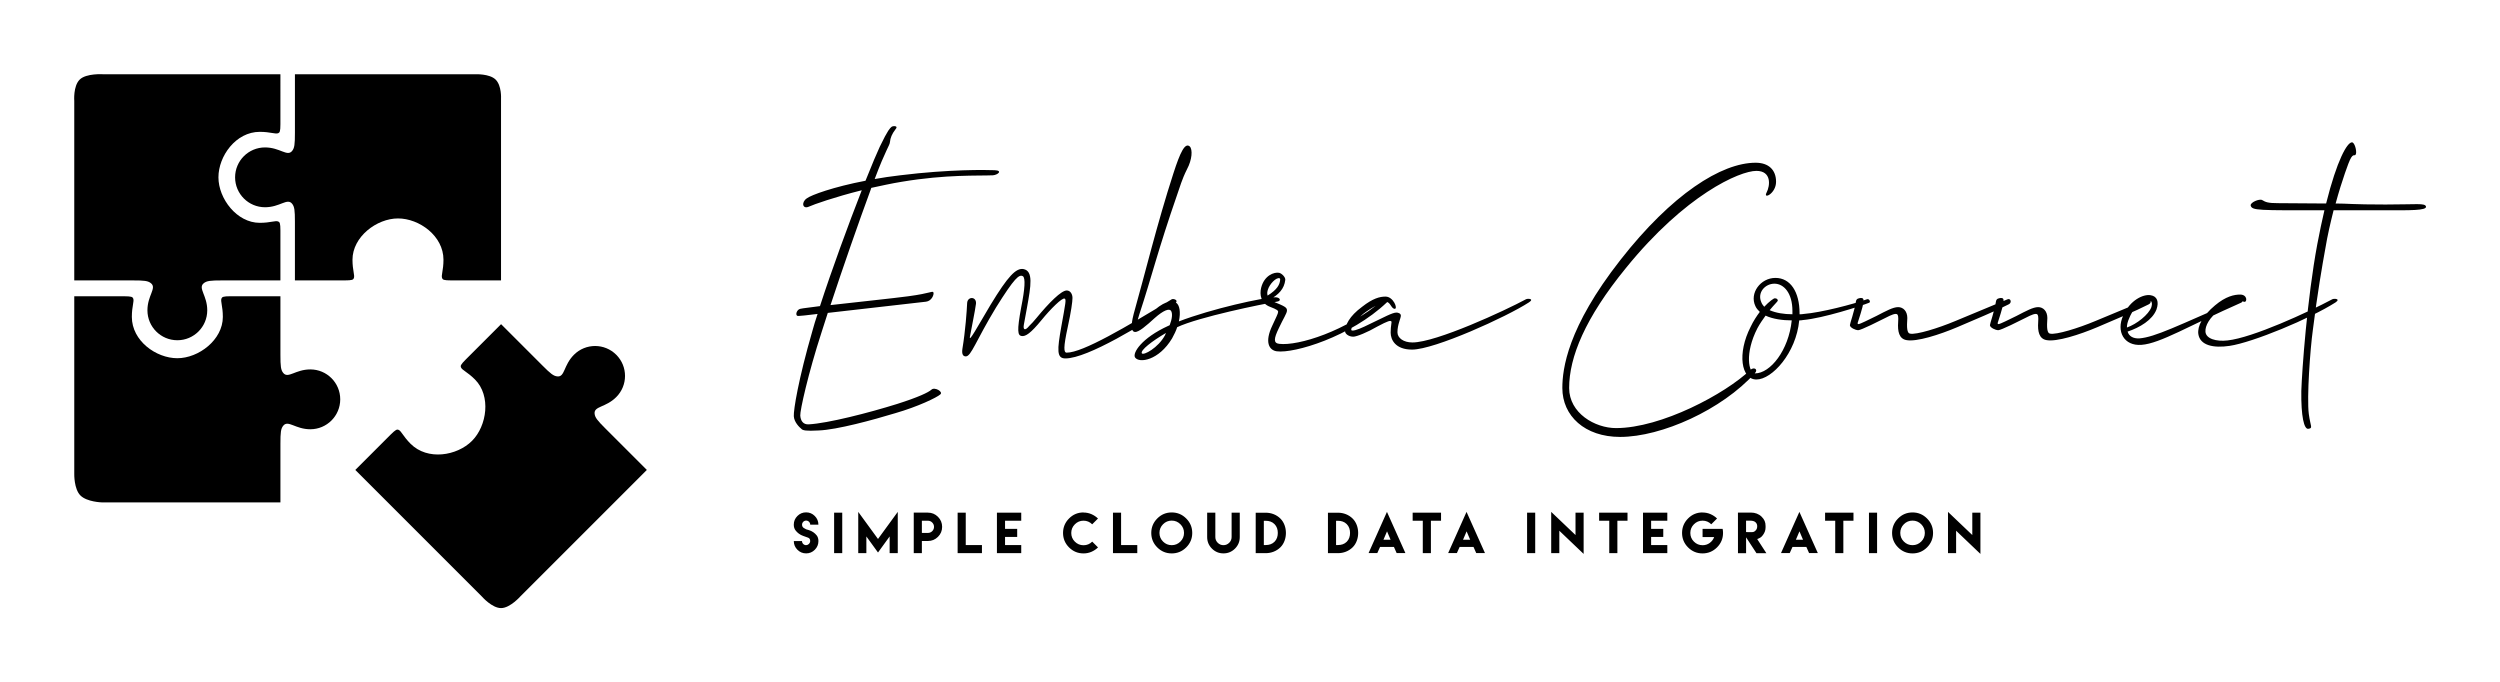 
        <svg xmlns="http://www.w3.org/2000/svg" xmlns:xlink="http://www.w3.org/1999/xlink" version="1.1" width="3189.274" height="870.662" viewBox="0 0 3189.274 870.662">
			
			<g transform="scale(9.464) translate(10, 10)">
				<defs id="SvgjsDefs3823"><linearGradient id="SvgjsLinearGradient3830"><stop id="SvgjsStop3831" stop-color="#ef4136" offset="0"/><stop id="SvgjsStop3832" stop-color="#fbb040" offset="1"/></linearGradient></defs><g id="SvgjsG3824" featureKey="symbolFeature-0" transform="matrix(0.817,0,0,0.817,-2.347,-2.262)" fill="#000"><path xmlns="http://www.w3.org/2000/svg" d="M29.421,19.786c0,2.725,2.212,4.936,4.937,4.936c2.463,0,3.646-1.558,4.454-0.597c0.416,0.495,0.479,1.12,0.479,2.987v9.676  l8.237,0.003c1.208,0,1.38-0.116,1.479-0.35c0.207-0.478-0.218-1.26-0.218-3.059c0-3.791,4-6.814,7.511-6.814  c3.505,0,7.501,2.874,7.501,6.814c0,1.799-0.424,2.578-0.216,3.059c0.101,0.232,0.272,0.35,1.479,0.35h8.233V6.801  c0,0,0.126-2.123-0.885-3.135c-1.009-1.007-3.401-0.885-3.401-0.885H39.292v9.68c0,1.869-0.064,2.49-0.476,2.987  c-0.808,0.963-1.994-0.596-4.457-0.596C31.633,14.852,29.421,17.061,29.421,19.786z"/><path xmlns="http://www.w3.org/2000/svg" d="M2.886,36.794h9.681c1.869,0,2.49,0.061,2.987,0.477c0.964,0.808-0.596,1.993-0.596,4.456c0,2.727,2.211,4.938,4.937,4.938  c2.722,0,4.933-2.211,4.933-4.937c0-2.462-1.56-3.646-0.595-4.457c0.494-0.413,1.118-0.477,2.986-0.477h9.679v-8.238  c0-1.207-0.116-1.379-0.352-1.478c-0.477-0.206-1.258,0.215-3.056,0.215c-3.792,0-6.817-3.998-6.817-7.507  c0-3.507,2.873-7.505,6.817-7.505c1.795,0,2.579,0.425,3.056,0.218c0.233-0.1,0.352-0.27,0.352-1.479V2.781H7.686  c0,0-2.827-0.197-3.911,0.885c-1.084,1.087-0.89,3.516-0.89,3.516V36.794z"/><path xmlns="http://www.w3.org/2000/svg" d="M46.768,56.415c0-2.728-2.208-4.937-4.934-4.937c-2.464,0-3.649,1.558-4.457,0.596c-0.413-0.497-0.477-1.118-0.477-2.986  v-9.679l-8.236-0.004c-1.208,0-1.38,0.12-1.482,0.354c-0.203,0.478,0.218,1.259,0.218,3.057c0,3.79-4.001,6.814-7.508,6.814  s-7.505-2.871-7.505-6.814c0-1.798,0.427-2.579,0.218-3.057c-0.099-0.23-0.27-0.35-1.479-0.35H2.886v29.332  c0,0-0.055,2.47,1.018,3.537c1.068,1.07,3.506,1.139,3.506,1.139H36.9v-9.678c0-1.867,0.064-2.492,0.477-2.986  c0.811-0.965,1.993,0.599,4.457,0.599C44.559,61.352,46.768,59.139,46.768,56.415z"/><path xmlns="http://www.w3.org/2000/svg" d="M76.521,88.893l20.834-20.832l-6.843-6.842c-1.322-1.322-1.719-1.805-1.777-2.45c-0.109-1.252,1.832-0.984,3.574-2.728  c1.927-1.928,1.931-5.054,0-6.979c-1.929-1.929-5.049-1.929-6.978-0.003c-1.741,1.743-1.479,3.686-2.728,3.574  c-0.646-0.055-1.131-0.453-2.452-1.776l-6.845-6.843l-5.826,5.827c-0.853,0.854-0.893,1.054-0.796,1.292  c0.19,0.483,1.042,0.735,2.314,2.007c2.683,2.681,1.99,7.648-0.49,10.13c-2.483,2.48-7.337,3.274-10.126,0.485  c-1.27-1.27-1.522-2.121-2.008-2.316c-0.236-0.089-0.439-0.052-1.297,0.803l-5.822,5.825l20.908,20.907c0,0,1.642,1.885,3.141,1.883  C74.801,90.858,76.521,88.893,76.521,88.893z"/></g><g id="SvgjsG3825" featureKey="nameFeature-0" transform="matrix(1.145,0,0,1.145,95.583,-9.866)" fill="#000"><path d="M16.8 35.4 l-11.56 1.32 l-0.72 2.24 c-1.6 4.92 -2.56 9.28 -2.52 9.84 c0.04 0.6 0.32 1.08 1 1.04 c2.24 -0.12 7.08 -1.36 10.4 -2.4 c2.52 -0.8 3.68 -1.36 4.04 -1.68 c0.36 -0.36 1.44 0.24 1.04 0.56 c-0.4 0.36 -2.64 1.44 -5.28 2.2 c-2.64 0.8 -6.88 1.96 -9.04 2.04 c-1.48 0.08 -1.88 0 -2.04 -0.2 c-0.2 -0.16 -0.84 -0.76 -0.88 -1.48 s0.52 -4.28 2.2 -10.08 c0.16 -0.6 0.36 -1.24 0.6 -1.96 c-1.24 0.16 -2.12 0.24 -2.24 0.24 c-0.48 0.04 -0.24 -0.76 0.2 -0.84 c0.32 -0.08 1.2 -0.16 2.32 -0.32 c1.36 -4.2 3.36 -9.64 4.92 -13.64 c-3.2 0.8 -5.68 1.68 -6.2 1.92 c-0.76 0.36 -0.96 -0.48 -0.28 -0.96 c0.52 -0.4 3.16 -1.36 6.92 -2.08 c0.76 -1.92 1.4 -3.4 1.68 -4 c1 -2.08 1.2 -2.16 1.36 -2.32 c0.12 -0.16 0.92 -0.2 0.48 0.28 c-0.4 0.52 -0.6 1 -0.64 1.48 c-0.04 0.44 -0.48 0.84 -1.8 4.36 c0.92 -0.16 1.92 -0.32 3 -0.44 c5.84 -0.72 10.12 -0.64 11.12 -0.6 s0.36 0.56 -0.2 0.6 c-1.76 0.08 -5.44 -0.12 -10.72 0.76 c-1.24 0.2 -2.48 0.48 -3.6 0.72 l-0.08 0.24 c-1.4 3.8 -3.24 9.08 -4.72 13.56 c3.12 -0.36 7.4 -0.8 9.16 -1.04 c2.72 -0.36 2.84 -0.68 2.96 -0.44 c0.08 0.24 -0.2 1 -0.88 1.08 z M33.206 42.08 c-1.04 0 -0.96 -1 -0.48 -3.72 c0.52 -2.88 0.6 -3.24 0.4 -3.32 c-0.28 -0.16 -1.68 1.24 -2.72 2.52 c-1.28 1.56 -1.88 1.96 -2.36 1.88 c-0.44 -0.08 -0.56 -0.56 -0.04 -3.36 c0.44 -2.2 0.52 -3.48 0.2 -3.68 c-0.44 -0.24 -0.96 0.16 -3.16 3.68 c-2.4 3.96 -2.92 5.76 -3.56 5.76 c-0.36 0 -0.48 -0.32 -0.4 -0.88 c0.36 -2.16 0.52 -4.52 0.56 -5.4 c0.04 -0.8 1.12 -0.8 1.04 0.08 c-0.12 0.92 -0.52 2.8 -0.72 3.92 c-0.08 0.6 0.8 -1.04 2.44 -3.8 c2.04 -3.36 3 -4.36 3.88 -4.2 c1.16 0.24 0.88 1.92 0.4 4.56 l-0.36 1.96 c-0.12 0.64 0.12 0.8 0.64 0.16 c0.24 -0.24 0.56 -0.56 0.84 -0.92 c1.48 -1.8 2.92 -3.24 3.56 -3.24 c0.44 0 0.68 0.44 0.68 0.88 s-0.16 1.6 -0.56 3.44 c-0.52 2.4 -0.48 3 -0.12 3 c1.88 0 7.04 -3.04 12.36 -6.28 c0.2 -0.12 0.96 0.12 0.32 0.52 c-3.68 2.4 -10.2 6.44 -12.84 6.44 z M57.932 34.88 c0.56 0 0.76 0.44 0.16 0.52 c-1.72 0.28 -9.16 1.8 -11.72 3 c-0.12 0.4 -0.36 0.88 -0.6 1.32 c-1.56 2.6 -3.88 2.96 -4.36 2.24 c-0.32 -0.52 0.76 -2.28 3.92 -3.72 c0.04 0 0.08 -0.04 0.16 -0.08 c0.28 -0.72 0.36 -1.36 0.16 -1.68 s-0.88 -0.08 -1.92 0.84 c-0.96 0.88 -1.92 1.72 -2.36 1.64 c-0.6 -0.08 -0.28 -1.52 -0.12 -2.12 c1.28 -4.52 2.76 -10.64 4.68 -16.56 c0.8 -2.48 1.36 -3.64 1.92 -3.16 c0.36 0.36 0.28 1.56 -0.32 2.68 c-0.64 1.28 -0.84 2.12 -1.12 2.88 c-2.32 6.68 -3.04 9.8 -4.48 14.16 c-0.08 0.32 -0.44 1.28 -0.24 1.28 c0.16 0 0.92 -0.68 1.6 -1.36 c1.36 -1.32 2.44 -1.64 2.96 -1.24 c0.4 0.28 0.56 1.08 0.32 2.2 c3.84 -1.48 9.96 -2.84 11.36 -2.84 z M44.932 39.36 l0.12 -0.28 c-1.64 0.96 -3.04 2.04 -2.84 2.4 c0.2 0.28 1.92 -0.64 2.72 -2.12 z M58.098 41.24 c-0.88 -0.12 -1.48 -1.04 -0.52 -3.04 c0.4 -0.88 0.68 -1.4 0.68 -1.6 c0 -0.16 -0.12 -0.28 -0.96 -0.6 c-1.08 -0.4 -1.24 -1.44 -1.04 -2.24 c0.36 -1.44 1.52 -1.88 2.12 -1.76 c0.32 0.08 0.76 0.52 0.72 0.84 c-0.12 1.04 -0.76 1.72 -1.84 2.32 c0.08 0.08 0.2 0.16 0.36 0.2 c1.48 0.6 1.68 0.72 1.68 1.08 c0 0.32 -0.44 0.96 -0.96 2.08 c-0.6 1.24 -0.64 1.76 0.04 1.84 c2.24 0.28 7.96 -1.52 12.16 -5.12 c0.4 -0.36 0.88 -0.08 0.52 0.24 c-4.24 4.04 -10.92 6.04 -12.96 5.76 z M57.058 33.96 c-0.08 0.24 -0.12 0.48 -0.04 0.72 c1.16 -0.72 1.44 -1.32 1.48 -1.88 c0 -0.08 0 -0.12 -0.08 -0.16 c-0.4 -0.12 -1.16 0.68 -1.36 1.32 z M74.064 40.2 c2.8 0 10.92 -3.76 13.36 -5.08 c0.2 -0.12 1.04 -0.08 0.36 0.36 c-2.64 1.72 -11.12 5.56 -13.76 5.56 c-1.96 0 -2.52 -1.16 -2.52 -2 s0.16 -1.24 0.08 -1.32 c-0.12 -0.12 -0.36 -0.08 -1.64 0.6 c-1.16 0.68 -2.44 1.2 -2.84 1.2 c-0.56 0 -0.96 -0.36 -0.96 -0.6 c0 -0.76 0.48 -1.8 2 -2.92 c1.28 -1 2.08 -1.2 2.76 -1.2 c0.92 0 1.48 1.44 1.08 1.44 s-0.52 -0.8 -0.96 -0.8 c-0.4 0 -1.2 0.32 -2.32 1.08 c-1.04 0.68 -1.84 1.84 -1.84 2.16 c0 0.08 0.04 0.12 0.16 0.12 c0.36 0 1.04 -0.28 2.16 -0.84 c1.52 -0.72 2.52 -1.28 3 -1.28 c0.16 0 0.52 0.08 0.52 0.36 c0 0.32 -0.4 1.04 -0.4 1.96 c0 0.68 0.72 1.2 1.76 1.2 z M98.036 50.28 c5.32 0 12.88 -4.04 15.8 -6.84 c0.44 -0.4 0.96 -0.08 0.56 0.36 c-3.88 4.32 -11 7.52 -15.88 7.52 c-4.16 0 -6.8 -2.48 -6.8 -5.76 c0 -2.24 0.6 -7.12 6.84 -15.08 c6.04 -7.72 11.88 -11.44 15.92 -11.44 c1.52 0 2.4 0.84 2.4 2.24 s-1.56 2.12 -1.12 1.28 s0.6 -2.56 -1.2 -2.56 c-1.96 0 -8.36 2.8 -15.36 11.44 c-4.8 5.88 -6.68 10.48 -6.68 14.12 c0 2.96 3.04 4.72 5.52 4.72 z M113.882 38.36 c0.32 -0.68 0.72 -1.28 1.08 -1.76 c-0.2 -0.2 -0.4 -0.4 -0.52 -0.68 c-0.72 -1.52 0.6 -3.32 2.36 -3.32 s2.84 1.64 2.84 4.16 l0 0.12 c0.16 0 0.32 0 0.52 -0.04 c2 -0.16 5.72 -1.12 7.4 -1.72 c0.28 -0.12 0.48 0.32 0.28 0.4 c-0.88 0.36 -5.44 1.84 -7.8 2.04 c-0.16 0.04 -0.32 0.04 -0.44 0.04 c-0.36 3.84 -3.2 6.96 -5.04 6.96 c-1.8 0 -2.28 -3.08 -0.68 -6.2 z M114.402 43.84 c1.8 0 3.96 -2.72 4.32 -6.24 c-1.08 0 -2.24 -0.16 -3.08 -0.56 c-0.32 0.44 -0.68 0.96 -0.96 1.48 c-1.52 2.96 -1.04 5.32 -0.28 5.32 z M117.082 35.28 c0 0.08 -0.44 0.48 -0.96 1.12 c0.72 0.32 1.68 0.48 2.68 0.48 l0 -0.4 c0 -2.08 -1 -3.2 -2.12 -3.2 c-1.08 0 -2.08 1.04 -1.52 2.24 c0.08 0.2 0.2 0.32 0.32 0.48 c0.6 -0.64 1.12 -1 1.24 -1 c0.24 0 0.36 0.12 0.36 0.28 z M126.288 35.32 c0.08 -0.32 0.36 -0.32 0.56 -0.36 c0.24 0 0.36 0.08 0.32 0.44 c-0.08 0.76 -0.6 2.16 -0.68 2.48 c-0.04 0.08 0 0.16 0.12 0.16 s1.28 -0.56 2.08 -0.96 c1.16 -0.6 1.96 -1.04 2.56 -1.04 s1.08 0.48 1.08 1.28 c-0.08 1.12 -0.04 1.8 0.32 1.84 c0.72 0.16 3.32 -0.64 5.32 -1.48 l6.16 -2.56 c0.36 -0.16 0.56 0.4 0.12 0.6 c-1.64 0.84 -3.92 1.76 -6.04 2.68 c-2.08 0.88 -4.8 1.76 -6 1.52 c-0.84 -0.16 -1.04 -1 -0.96 -2.12 c0.04 -0.6 0 -0.84 -0.12 -0.92 c-0.2 -0.12 -0.64 0.04 -1.4 0.44 c-0.64 0.32 -2.84 1.44 -3.2 1.44 c-0.24 0 -0.96 -0.28 -0.96 -0.6 c0 -0.2 0.52 -1.56 0.72 -2.84 z M142.774 35.32 c0.08 -0.32 0.36 -0.32 0.56 -0.36 c0.24 0 0.36 0.08 0.32 0.44 c-0.08 0.76 -0.6 2.16 -0.68 2.48 c-0.04 0.08 0 0.16 0.12 0.16 s1.28 -0.56 2.08 -0.96 c1.16 -0.6 1.96 -1.04 2.56 -1.04 s1.08 0.48 1.08 1.28 c-0.08 1.12 -0.04 1.8 0.32 1.84 c0.72 0.16 3.32 -0.64 5.32 -1.48 l6.16 -2.56 c0.36 -0.16 0.56 0.4 0.12 0.6 c-1.64 0.84 -3.92 1.76 -6.04 2.68 c-2.08 0.88 -4.8 1.76 -6 1.52 c-0.84 -0.16 -1.04 -1 -0.96 -2.12 c0.04 -0.6 0 -0.84 -0.12 -0.92 c-0.2 -0.12 -0.64 0.04 -1.4 0.44 c-0.64 0.32 -2.84 1.44 -3.2 1.44 c-0.24 0 -0.96 -0.28 -0.96 -0.6 c0 -0.2 0.52 -1.56 0.72 -2.84 z M159.9 40.48 c-2.08 0.16 -3 -1.6 -2.16 -3.44 c0.8 -1.84 2.4 -2.56 3.24 -2.4 c0.76 0.12 1 0.76 0.68 1.68 c-0.48 1.24 -1.96 2.12 -3.4 2.6 c0.16 0.56 0.68 0.84 1.4 0.8 c1.84 -0.16 4.4 -1.44 11.64 -4.6 c0.52 -0.24 0.64 0.28 0.32 0.4 c-6.08 2.68 -9.52 4.8 -11.72 4.96 z M158.46 37.32 c-0.2 0.44 -0.28 0.8 -0.28 1.12 c1.16 -0.4 2.56 -1.52 2.88 -2.4 c0.12 -0.36 0.08 -0.72 -0.2 -0.8 c-0.44 -0.12 -1.72 0.4 -2.4 2.08 z M166.586 39.2 c-0.12 -0.92 0.52 -2.16 1.96 -3.36 c1.28 -1.08 2.28 -1.28 2.96 -1.28 c0.92 0 0.84 1 0.44 0.84 c-0.52 -0.2 -1.52 -0.04 -2.8 0.92 s-1.76 1.92 -1.72 2.6 c0.04 0.84 1.28 1.2 2.6 1.04 c2.96 -0.32 9.48 -3.32 12.32 -4.84 c0.2 -0.12 1.04 -0.08 0.4 0.36 c-3 1.92 -9.76 4.72 -12.48 5.12 c-1.88 0.28 -3.48 -0.04 -3.68 -1.4 z M179.552 50.36 c-0.52 0.12 -0.88 -1.48 -0.84 -4.44 c0.08 -2.44 0.68 -10.84 1.88 -17.28 c0.28 -1.48 0.56 -2.8 0.84 -4 c-7.8 0 -8.52 0.04 -8.68 -0.56 c-0.08 -0.36 1.04 -0.84 1.36 -0.64 c0.4 0.24 0.68 0.36 1.84 0.36 l5.68 0.04 c1.28 -5.12 2.48 -7.2 3.04 -7.2 c0.32 0 0.56 0.96 0.48 1.32 c-0.12 0.48 -0.28 -0.2 -0.72 0.76 c-0.08 0.12 -0.92 2.32 -1.68 5.12 c1.4 0 1.92 0.12 5.88 0.12 c3.68 0 4.64 -0.2 4.76 0.24 c0.08 0.48 -1.88 0.44 -4.88 0.44 l-6 0 c-0.36 1.44 -0.72 2.96 -0.96 4.44 c-0.36 1.96 -0.96 5.44 -1.48 9.64 c-0.32 2.28 -0.72 7.96 -0.48 9.88 c0.2 1.52 0.52 1.68 -0.04 1.76 z"/></g><g id="SvgjsG3826" featureKey="sloganFeature-0" transform="matrix(0.347,0,0,0.347,96.766,57.624)" fill="#000"><path d="M5.459 16.895 l-0.01 -0.02 c0.869 0 1.592 -0.723 1.592 -1.592 c0 -0.674 -0.264 -1.103 -0.801 -1.299 c-1.133 -0.42 -0.859 -0.322 -1.963 -0.703 c-1.162 -0.4 -2.236 -1.191 -2.959 -2.178 c-0.43 -0.586 -0.645 -1.309 -0.645 -2.178 c0 -1.309 0.469 -2.432 1.406 -3.369 s2.061 -1.406 3.379 -1.406 c1.309 0 2.432 0.469 3.369 1.406 s1.406 2.061 1.406 3.369 l-3.174 0 c0 -0.859 -0.723 -1.582 -1.582 -1.582 c-0.869 0 -1.592 0.723 -1.592 1.592 c0 0.566 0.225 0.996 0.684 1.289 c0.938 0.605 0.83 0.488 1.953 0.82 c1.211 0.352 2.305 1.103 3.057 2.07 c0.439 0.566 0.664 1.299 0.664 2.188 c0 1.318 -0.469 2.441 -1.406 3.379 s-2.061 1.406 -3.369 1.406 c-1.318 0 -2.441 -0.469 -3.379 -1.406 s-1.406 -2.061 -1.406 -3.379 l3.184 0 c0 0.879 0.713 1.592 1.592 1.592 z M16.341 20 l0 -15.742 l3.154 0 l0 15.742 l-3.154 0 z M25.709 3.965 l7.676 10.527 l7.676 -10.527 l0 16.035 l-3.154 0 l0 -6.494 l-4.521 6.24 l-4.521 -6.24 l0 6.494 l-3.154 0 l0 -16.035 z M47.274 20 l0 -4.727 l0 -5.508 l0 -5.508 l3.154 0 l2.353 0 c1.514 0 2.812 0.537 3.897 1.621 s1.621 2.383 1.621 3.897 s-0.537 2.812 -1.621 3.887 s-2.383 1.611 -3.897 1.611 l-2.353 0 l0 4.727 l-3.154 0 z M50.429 12.129 l2.353 0.01 c0.654 0 1.211 -0.234 1.67 -0.693 s0.693 -1.016 0.693 -1.67 c0 -0.645 -0.234 -1.201 -0.693 -1.67 s-1.016 -0.703 -1.67 -0.703 l-2.353 0 l0 2.363 l0 2.363 z M64.318 4.258 l3.154 0 l0 12.588 l6.289 0 l0 3.154 l-9.443 0 l0 -15.742 z M79.585 4.258 l9.443 0 l0 3.144 l-6.289 0 l0 3.154 l4.717 0 l0 3.144 l-4.717 0 l0 3.144 l6.289 0 l0 3.154 l-6.289 0 l-3.154 0 l0 -15.742 z M113.214 4.18 l-0.01 0.039 c1.094 0 2.119 0.205 3.086 0.625 s1.816 0.986 2.549 1.699 l-2.246 2.246 c-0.947 -0.938 -2.07 -1.406 -3.369 -1.406 c-1.318 0 -2.441 0.469 -3.369 1.406 s-1.397 2.061 -1.397 3.369 c0 1.318 0.469 2.441 1.397 3.369 s2.051 1.397 3.369 1.397 s2.441 -0.469 3.379 -1.406 l2.246 2.246 c-0.732 0.723 -1.582 1.289 -2.549 1.709 s-1.992 0.625 -3.086 0.625 c-2.188 0 -4.062 -0.781 -5.615 -2.334 s-2.334 -3.428 -2.334 -5.615 s0.781 -4.062 2.334 -5.625 s3.428 -2.344 5.615 -2.344 z M124.662 4.258 l3.154 0 l0 12.588 l6.289 0 l0 3.154 l-9.443 0 l0 -15.742 z M147.487 4.18 c2.188 0 4.062 0.781 5.625 2.344 s2.344 3.438 2.344 5.625 s-0.781 4.062 -2.344 5.615 s-3.438 2.334 -5.625 2.334 s-4.062 -0.781 -5.615 -2.334 s-2.334 -3.428 -2.334 -5.615 s0.781 -4.062 2.334 -5.625 s3.428 -2.344 5.615 -2.344 z M147.487 7.354 c-1.318 0 -2.441 0.469 -3.369 1.406 s-1.397 2.061 -1.397 3.369 c0 1.318 0.469 2.441 1.397 3.369 s2.051 1.397 3.369 1.397 c1.309 0 2.432 -0.469 3.369 -1.397 s1.406 -2.051 1.406 -3.369 c0 -1.309 -0.469 -2.432 -1.406 -3.369 s-2.061 -1.406 -3.369 -1.406 z M170.743 4.258 l3.174 0 l0 6.328 l0 3.164 c0 1.748 -0.615 3.242 -1.855 4.482 s-2.734 1.855 -4.473 1.855 c-1.748 0 -3.242 -0.615 -4.482 -1.855 s-1.855 -2.734 -1.855 -4.482 l0 -3.164 l0 -6.328 l3.174 0 l0 6.328 l0 2.832 l0 0.322 c0 0.869 0.312 1.611 0.928 2.227 s1.357 0.928 2.227 0.928 c0.859 0 1.602 -0.312 2.227 -0.928 s0.938 -1.357 0.938 -2.227 l0 -0.322 l0 -2.832 l0 -6.328 z M183.997 4.297 l0 -0.01 c2.158 0 4.199 0.771 5.742 2.314 c2.812 2.812 2.812 8.291 0 11.094 c-1.543 1.533 -3.584 2.305 -5.742 2.305 l-3.887 0 l0 -15.703 l3.887 0 z M184.007 16.846 l0.01 0 c1.289 0 2.481 -0.361 3.398 -1.279 s1.279 -2.129 1.279 -3.428 c0 -1.289 -0.361 -2.5 -1.289 -3.428 c-0.918 -0.928 -2.129 -1.289 -3.418 -1.289 l-0.723 0 l0 9.424 l0.742 0 z M212.06 4.297 l0 -0.01 c2.158 0 4.199 0.771 5.742 2.314 c2.812 2.812 2.812 8.291 0 11.094 c-1.543 1.533 -3.584 2.305 -5.742 2.305 l-3.887 0 l0 -15.703 l3.887 0 z M212.069 16.846 l0.01 0 c1.289 0 2.481 -0.361 3.398 -1.279 s1.279 -2.129 1.279 -3.428 c0 -1.289 -0.361 -2.5 -1.289 -3.428 c-0.918 -0.928 -2.129 -1.289 -3.418 -1.289 l-0.723 0 l0 9.424 l0.742 0 z M229.729 14.795 l2.783 0 l-1.387 -3.272 z M228.44 17.578 l-0.02 -0.01 c-0.352 0.801 -0.713 1.592 -1.074 2.393 l-3.389 0 l7.139 -15.996 l7.158 15.996 l-3.398 0 c-0.352 -0.791 -0.703 -1.592 -1.055 -2.383 l-5.361 0 z M245.015 4.258 l3.154 0 l3.936 0 l0 3.144 l-3.936 0 l0 12.598 l-3.154 0 l0 -12.598 l-3.936 0 l0 -3.144 l3.936 0 z M260.643 14.795 l2.783 0 l-1.387 -3.272 z M259.354 17.578 l-0.02 -0.01 c-0.352 0.801 -0.713 1.592 -1.074 2.393 l-3.389 0 l7.139 -15.996 l7.158 15.996 l-3.398 0 c-0.352 -0.791 -0.703 -1.592 -1.055 -2.383 l-5.361 0 z M285.531 20 l0 -15.742 l3.154 0 l0 15.742 l-3.154 0 z M294.899 3.965 l9.443 8.994 l0 -8.701 l3.154 0 l0 16.035 l-9.443 -9.004 l0 8.711 l-3.154 0 l0 -16.035 z M317.451 4.258 l3.154 0 l3.936 0 l0 3.144 l-3.936 0 l0 12.598 l-3.154 0 l0 -12.598 l-3.936 0 l0 -3.144 l3.936 0 z M330.56 4.258 l9.443 0 l0 3.144 l-6.289 0 l0 3.154 l4.717 0 l0 3.144 l-4.717 0 l0 3.144 l6.289 0 l0 3.154 l-6.289 0 l-3.154 0 l0 -15.742 z M353.678 4.18 l0.01 0.029 c1.094 0 2.119 0.205 3.086 0.625 s1.816 0.986 2.549 1.699 l-2.246 2.246 c-0.947 -0.938 -2.07 -1.406 -3.369 -1.406 c-1.318 0 -2.441 0.469 -3.369 1.406 s-1.397 2.061 -1.397 3.369 c0 1.318 0.469 2.441 1.397 3.369 s2.051 1.397 3.369 1.397 c1.035 0 1.963 -0.293 2.773 -0.889 s1.387 -1.357 1.719 -2.285 l-4.502 0 l0 -3.174 l4.502 0 l1.846 0 l1.445 0 c0.107 0.498 0.156 1.025 0.156 1.582 c0 2.188 -0.781 4.062 -2.344 5.615 s-3.438 2.334 -5.625 2.334 s-4.062 -0.781 -5.615 -2.334 s-2.334 -3.428 -2.334 -5.615 s0.781 -4.062 2.334 -5.625 s3.428 -2.344 5.615 -2.344 z M367.45 20 l-0.01 -15.762 l5.117 0 c1.514 0 3.008 0.527 4.092 1.611 s1.523 2.1 1.523 3.613 l0 0.488 c0 1.172 -0.332 2.031 -0.996 2.969 s-1.221 1.211 -2.256 1.602 l3.555 5.479 l-3.848 0 l-4.023 -6.152 l0 6.152 l-3.154 0 z M370.595 11.816 l2.256 0.01 c0.654 0 0.986 -0.166 1.445 -0.625 s0.625 -0.986 0.625 -1.641 c0 -0.645 -0.166 -1.074 -0.625 -1.543 s-1.279 -0.635 -1.934 -0.635 l-1.768 0 l0 4.434 z M389.943 14.795 l2.783 0 l-1.387 -3.272 z M388.654 17.578 l-0.02 -0.01 c-0.352 0.801 -0.713 1.592 -1.074 2.393 l-3.389 0 l7.139 -15.996 l7.158 15.996 l-3.398 0 c-0.352 -0.791 -0.703 -1.592 -1.055 -2.383 l-5.361 0 z M405.23 4.258 l3.154 0 l3.936 0 l0 3.144 l-3.936 0 l0 12.598 l-3.154 0 l0 -12.598 l-3.936 0 l0 -3.144 l3.936 0 z M418.338 20 l0 -15.742 l3.154 0 l0 15.742 l-3.154 0 z M435.265 4.18 c2.188 0 4.062 0.781 5.625 2.344 s2.344 3.438 2.344 5.625 s-0.781 4.062 -2.344 5.615 s-3.438 2.334 -5.625 2.334 s-4.062 -0.781 -5.615 -2.334 s-2.334 -3.428 -2.334 -5.615 s0.781 -4.062 2.334 -5.625 s3.428 -2.344 5.615 -2.344 z M435.265 7.354 c-1.318 0 -2.441 0.469 -3.369 1.406 s-1.397 2.061 -1.397 3.369 c0 1.318 0.469 2.441 1.397 3.369 s2.051 1.397 3.369 1.397 c1.309 0 2.432 -0.469 3.369 -1.397 s1.406 -2.051 1.406 -3.369 c0 -1.309 -0.469 -2.432 -1.406 -3.369 s-2.061 -1.406 -3.369 -1.406 z M449.037 3.965 l9.443 8.994 l0 -8.701 l3.154 0 l0 16.035 l-9.443 -9.004 l0 8.711 l-3.154 0 l0 -16.035 z"/></g>
			</g>
		</svg>
	
